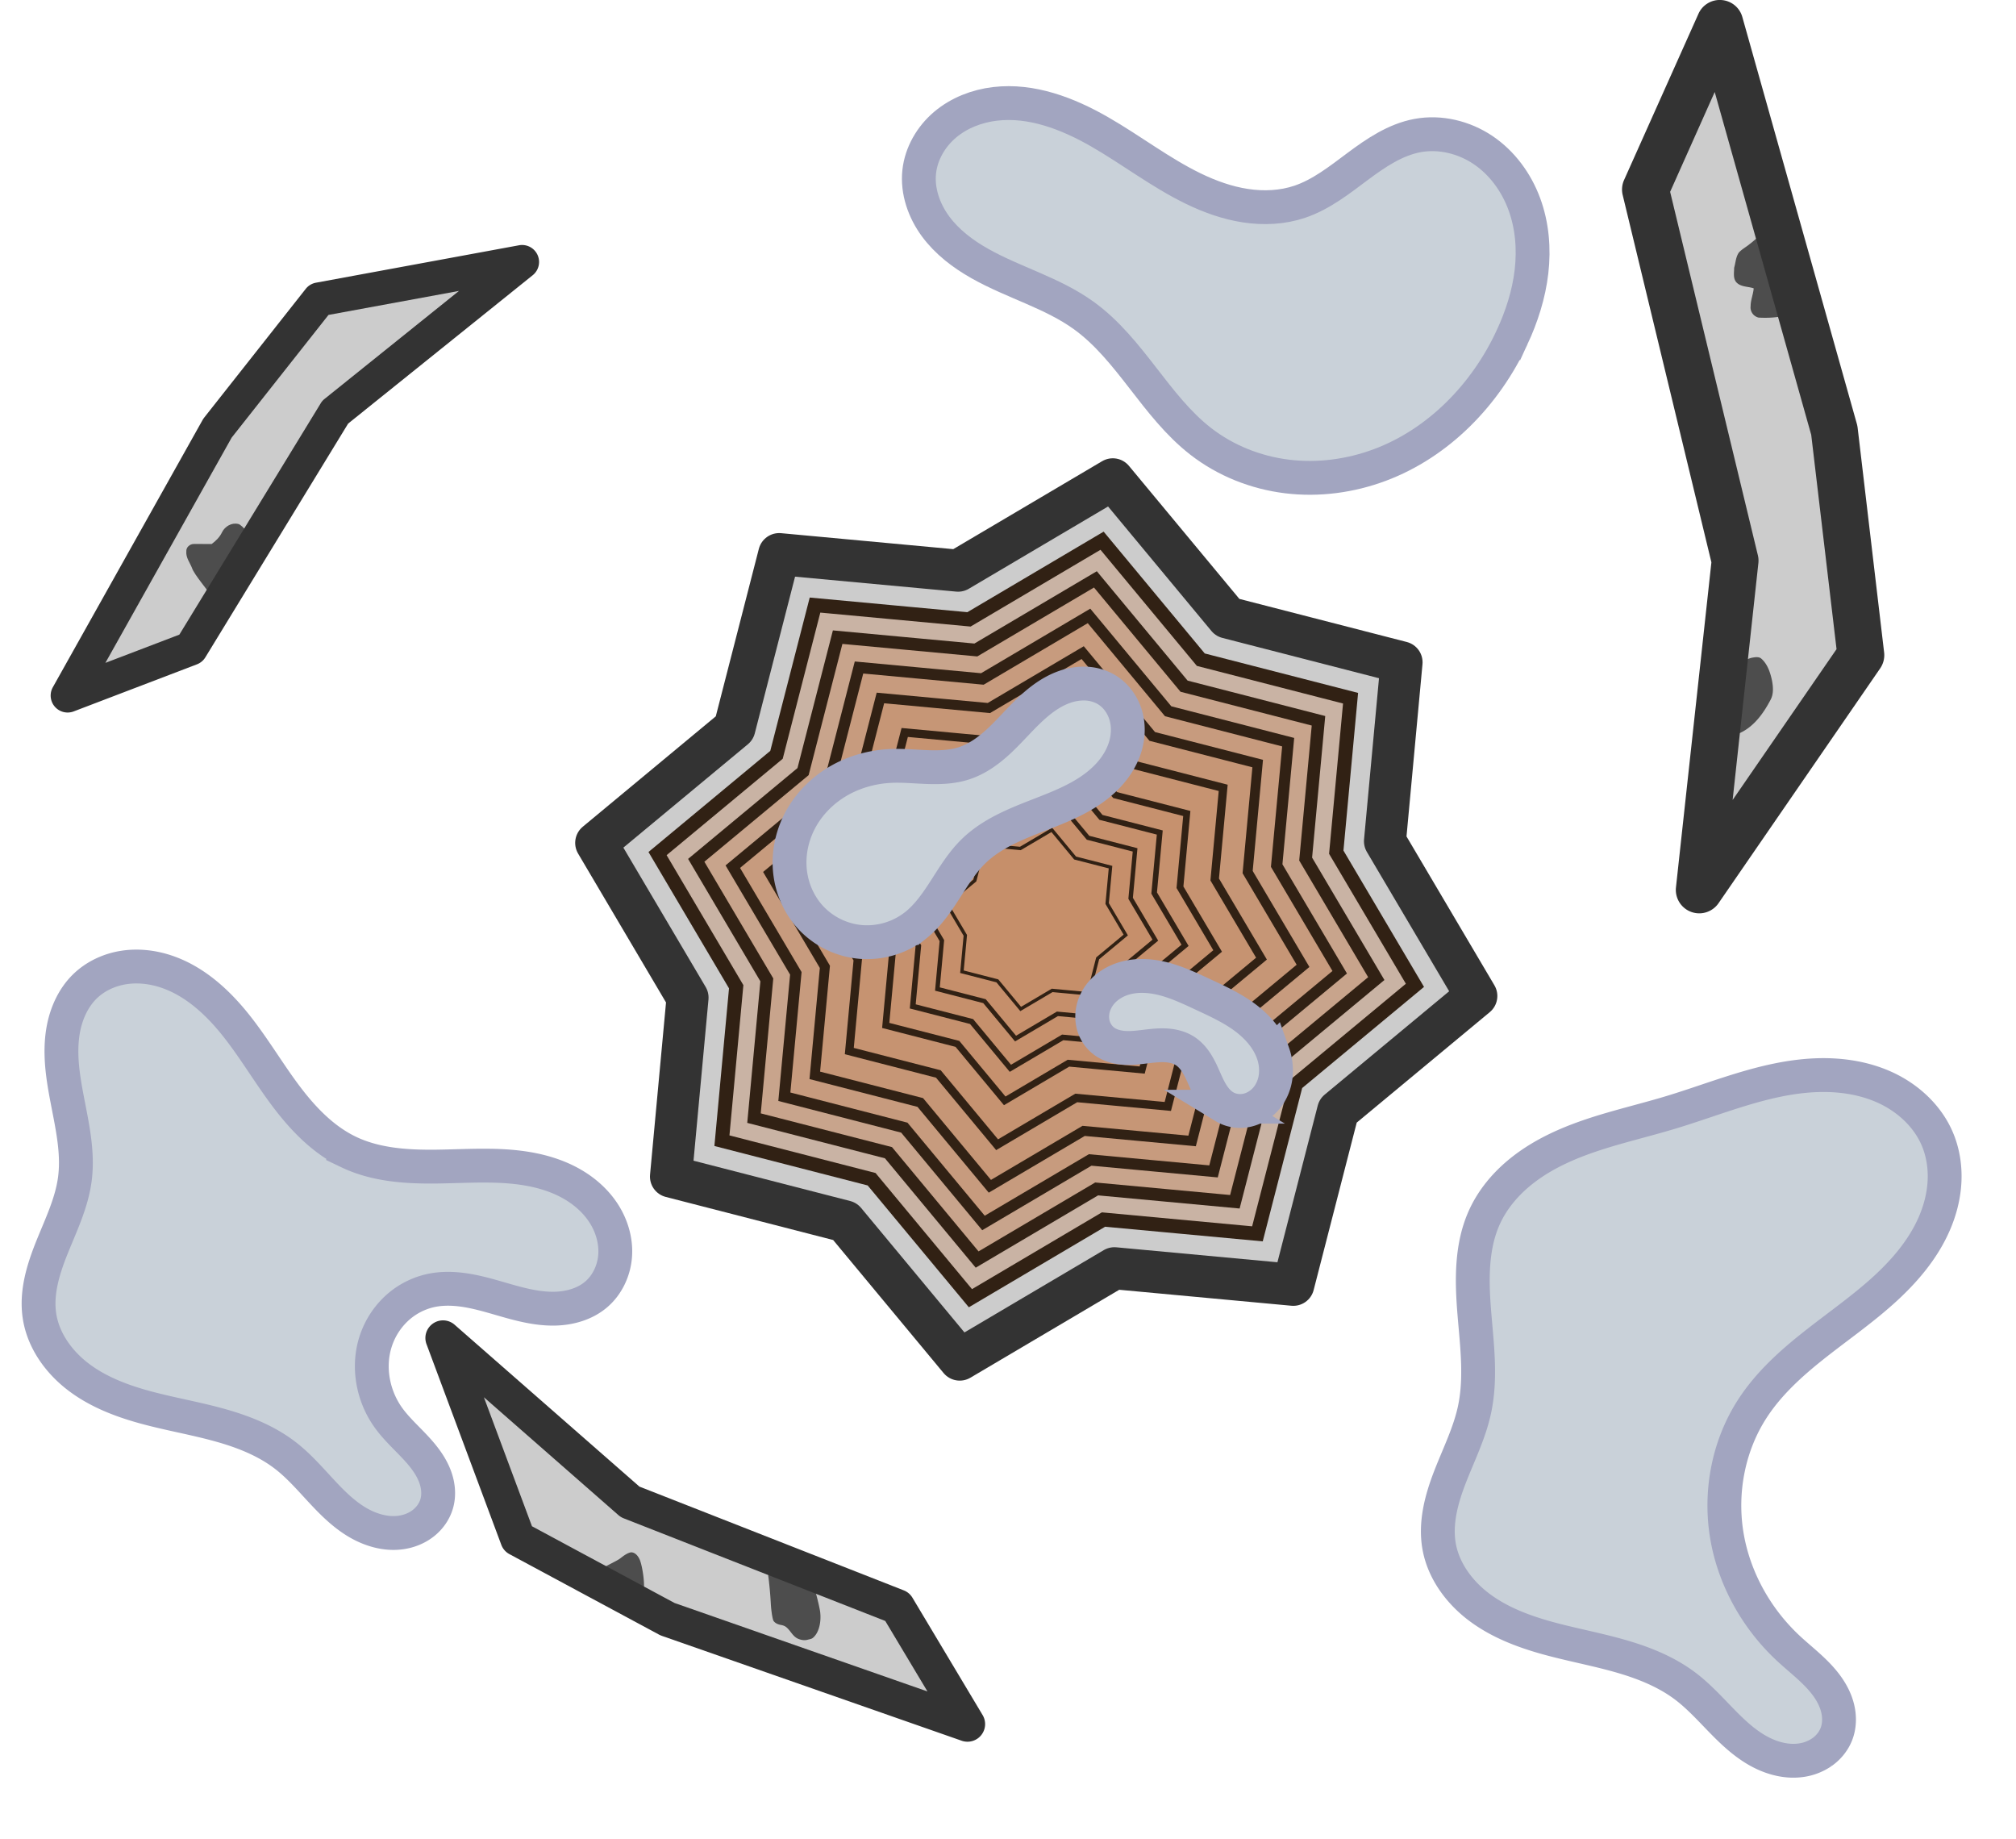 <svg xmlns="http://www.w3.org/2000/svg" xml:space="preserve" width="238.741" height="217.725" viewBox="0 0 63.167 57.606"><path d="m37.918 20.56-4.332 3.596-1.403 5.452-5.605-.52-4.847 2.863-3.596-4.331-5.452-1.403.52-5.606-2.863-4.847 4.332-3.595 1.402-5.452 5.606.52 4.847-2.863 3.596 4.331 5.452 1.403-.52 5.605z" style="fill:#ccc;fill-opacity:1;stroke:#333;stroke-width:1.316;stroke-linejoin:round;stroke-dasharray:none;stroke-opacity:1" transform="translate(8.34 10.64)"/><path d="m35.994 20.226-3.728 3.094-1.207 4.691-4.823-.448-4.17 2.464L18.97 26.3l-4.69-1.207.447-4.823-2.464-4.171 3.727-3.094 1.207-4.691 4.824.448 4.17-2.464 3.094 3.727 4.692 1.207-.448 4.823z" style="fill:#c59069;fill-opacity:.4;fill-rule:nonzero;stroke:#312114;stroke-width:.439;stroke-linejoin:miter;stroke-dasharray:none;stroke-opacity:1" transform="translate(8.34 10.64)"/><path d="m34.783 20.015-3.347 2.778-1.084 4.213-4.331-.402-3.745 2.212-2.778-3.347-4.213-1.083.402-4.331-2.212-3.745 3.347-2.779 1.084-4.212 4.33.402 3.746-2.212 2.778 3.346 4.212 1.084-.402 4.331z" style="fill:#c59069;fill-opacity:.4;fill-rule:nonzero;stroke:#312114;stroke-width:.394;stroke-linejoin:miter;stroke-dasharray:none;stroke-opacity:1" transform="translate(8.34 10.64)"/><path d="m33.637 19.816-2.987 2.48-.967 3.759-3.865-.359-3.343 1.974-2.48-2.986-3.759-.968.36-3.865-1.975-3.342 2.987-2.48.967-3.759 3.865.359 3.342-1.975 2.48 2.987 3.76.968-.36 3.865z" style="fill:#c59069;fill-opacity:.4;fill-rule:nonzero;stroke:#312114;stroke-width:.351;stroke-linejoin:miter;stroke-dasharray:none;stroke-opacity:1" transform="translate(8.34 10.64)"/><path d="m32.488 19.616-2.626 2.18-.85 3.305-3.399-.315-2.938 1.735-2.18-2.625-3.305-.85.316-3.399-1.736-2.938 2.626-2.18.85-3.305 3.398.315 2.939-1.736 2.18 2.626 3.304.85-.315 3.399z" style="fill:#c59069;fill-opacity:.4;fill-rule:nonzero;stroke:#312114;stroke-width:.309;stroke-linejoin:miter;stroke-dasharray:none;stroke-opacity:1" transform="translate(8.34 10.64)"/><path d="m31.186 19.39-2.217 1.84-.718 2.79-2.869-.266-2.48 1.465-1.84-2.216-2.791-.718.266-2.87-1.465-2.48 2.217-1.84.718-2.79 2.868.266 2.481-1.466 1.84 2.217 2.79.718-.266 2.87z" style="fill:#c59069;fill-opacity:.4;fill-rule:nonzero;stroke:#312114;stroke-width:.261;stroke-linejoin:miter;stroke-dasharray:none;stroke-opacity:1" transform="translate(8.34 10.64)"/><path d="m29.812 19.15-1.786 1.483-.578 2.247-2.31-.215-1.997 1.18-1.482-1.785-2.247-.578.214-2.31-1.18-1.998 1.785-1.482.578-2.247 2.31.215 1.998-1.18 1.482 1.785 2.247.578-.214 2.31z" style="fill:#c59069;fill-opacity:.4;fill-rule:nonzero;stroke:#312114;stroke-width:.21;stroke-linejoin:miter;stroke-dasharray:none;stroke-opacity:1" transform="translate(8.34 10.64)"/><path d="m28.791 18.973-1.464 1.216-.475 1.844-1.895-.176-1.639.968-1.216-1.465-1.843-.474.176-1.895-.968-1.64 1.464-1.215.474-1.844 1.896.176 1.639-.968 1.216 1.465 1.843.474-.176 1.895z" style="fill:#c59069;fill-opacity:.4;fill-rule:nonzero;stroke:#312114;stroke-width:.172;stroke-linejoin:miter;stroke-dasharray:none;stroke-opacity:1" transform="translate(8.34 10.64)"/><path d="m27.86 18.811-1.172.973-.38 1.476-1.516-.141-1.312.775-.973-1.172-1.475-.38.14-1.517-.774-1.311 1.172-.973.38-1.476 1.516.141 1.312-.775.973 1.172 1.475.38-.14 1.517z" style="fill:#c59069;fill-opacity:.4;fill-rule:nonzero;stroke:#312114;stroke-width:.138;stroke-linejoin:miter;stroke-dasharray:none;stroke-opacity:1" transform="translate(8.34 10.64)"/><path d="m26.933 18.65-.88.731-.286 1.11-1.14-.106-.986.582-.731-.881L21.8 19.8l.106-1.14-.583-.986.881-.732.286-1.108 1.14.105.986-.582.73.881 1.11.285-.106 1.14z" style="fill:#c59069;fill-opacity:.4;fill-rule:nonzero;stroke:#312114;stroke-width:.104;stroke-linejoin:miter;stroke-dasharray:none;stroke-opacity:1" transform="translate(8.34 10.64)"/><path d="m-1.524 2.771 3.182-4.033L8.02-2.435 2.162 2.273l-4.52 7.4-3.862 1.473z" style="color:#000;fill:#ccc;stroke-width:1.064;stroke-linejoin:round;stroke-miterlimit:16;-inkscape-stroke:none" transform="translate(8.34 10.64)"/><path d="M-1.683 8.09c-.103-.2-.577-.725-.643-.942-.066-.167-.193-.322-.176-.512-.011-.133.113-.239.24-.236q.277-.001.555.001c.132-.098.253-.217.323-.367.09-.184.305-.312.51-.26.124.022.445.44.49.545z" style="fill:#4d4d4d;fill-opacity:1;stroke-width:.006" transform="translate(8.34 10.64)"/><path d="m7.923-2.957-6.36 1.172a.53.53 0 0 0-.323.193l-3.182 4.033a1 1 0 0 0-.047.069l-4.695 8.377a.532.532 0 0 0 .654.758l3.862-1.475a.53.53 0 0 0 .263-.22l4.473-7.321L8.353-2.02a.532.532 0 0 0-.43-.937m-1.882 1.43L1.828 1.857a.5.5 0 0 0-.121.14L-2.72 9.24l-2.318.885 3.957-7.057L1.953-.775Z" style="color:#000;fill:#333;stroke-linejoin:round;stroke-miterlimit:16;-inkscape-stroke:none" transform="translate(8.34 10.64)"/><path d="m49.136 2.845.83 7.04-5.062 7.348 1.122-10.307-2.809-11.628 2.329-5.205z" style="color:#000;fill:#ccc;stroke-width:1.469;stroke-linejoin:round;stroke-miterlimit:16;-inkscape-stroke:none" transform="translate(8.34 10.64)"/><path d="M46.764-.691a.327.327 0 0 1-.252-.36c0-.191.082-.369.096-.557-.184-.064-.415-.037-.552-.2-.097-.125-.061-.297-.06-.444.046-.158.05-.332.144-.472.093-.108.226-.174.335-.265.164-.124.312-.267.461-.407.079-.071.117-.172.17-.26.078-.036.29-.005.235.125-.036.16-.188.289-.257.403.233.513.26 1.086.332 1.638q.026.24.045.484c.165-.003.257-.164.398-.203.082.006.261-.031.177.107-.076.219-.305.327-.519.365-.247.05-.501.06-.753.046M46.55 9.964c.096-.016.22-.042.299.03.198.175.28.439.334.689.037.202.053.424-.052.61-.205.389-.474.77-.868.986-.162.09-.38.155-.544.034-.174-.14-.21-.38-.215-.59 0-.444.138-.888.386-1.256.16-.23.383-.432.66-.503" style="fill:#4d4d4d;fill-opacity:1;stroke-width:.006" transform="translate(8.34 10.64)"/><path d="M45.6-10.639a.73.73 0 0 0-.723.432l-2.33 5.205a.73.73 0 0 0-.043.473l2.779 11.504-1.11 10.18a.734.734 0 0 0 1.336.495l5.06-7.35a.73.73 0 0 0 .126-.501l-.83-7.04a1 1 0 0 0-.022-.113l-3.59-12.751a.73.73 0 0 0-.654-.534m-.212 2.881 3.024 10.74.793 6.713-3.256 4.725.806-7.414a.7.7 0 0 0-.015-.252L43.99-4.631z" style="color:#000;fill:#333;stroke-linejoin:round;stroke-miterlimit:16;-inkscape-stroke:none" transform="translate(8.34 10.64)"/><path d="m12.576 40.083-4.692-2.524-2.343-6.285 5.863 5.134 8.37 3.285 2.201 3.677z" style="color:#000;fill:#ccc;stroke-width:1.104;stroke-linejoin:round;stroke-miterlimit:16;-inkscape-stroke:none" transform="translate(8.34 10.64)"/><path d="M16.761 40.726c-.13-.03-.204-.082-.313-.225-.133-.173-.184-.212-.318-.238-.11-.02-.181-.06-.23-.123-.032-.043-.074-.298-.088-.54a12 12 0 0 0-.072-.815c-.014-.078-.012-.099.017-.142.046-.069.08-.07.138-.008.092.102.274.19.862.416.165.064.198.072.22.052a.25.25 0 0 1 .096-.035c.061-.011.073-.008.092.024.038.063.176.612.194.77.036.313-.039.614-.19.769-.056.057-.075.066-.186.09a.4.4 0 0 1-.222.005" style="fill:#4d4d4d;fill-opacity:1;stroke-width:.016" transform="translate(8.34 10.64)"/><path d="M11.416 37.99c-.123.03-.224.113-.323.188-.09.07-.38.203-.476.265l1.217.681c.025-.214-.046-.695-.125-.897-.044-.105-.122-.214-.24-.237a.2.2 0 0 0-.053 0" style="fill:#4d4d4d;fill-opacity:1;stroke-width:.003" transform="translate(8.34 10.64)"/><path d="M5.227 30.82a.55.55 0 0 0-.203.647l2.343 6.284a.55.55 0 0 0 .256.294l4.691 2.523a1 1 0 0 0 .08.035l9.399 3.287a.552.552 0 0 0 .656-.803l-2.2-3.678a.55.55 0 0 0-.272-.23l-8.282-3.25-5.79-5.07a.55.55 0 0 0-.678-.039m1.595 2.31 4.217 3.694a.6.6 0 0 0 .162.098l8.197 3.216 1.322 2.208-7.924-2.771-4.468-2.404z" style="color:#000;fill:#333;stroke-linejoin:round;stroke-miterlimit:16;-inkscape-stroke:none" transform="translate(8.34 10.64)"/><path d="M290.165 271.826c3.209 1.532 6.876 1.76 10.432 1.714s7.14-.338 10.648.251c1.753.295 3.48.814 5.043 1.66s2.963 2.028 3.947 3.51c.984 1.48 1.537 3.268 1.427 5.042s-.91 3.521-2.268 4.669c-1.29 1.09-3.003 1.592-4.691 1.658-1.689.065-3.367-.276-4.999-.713s-3.24-.972-4.895-1.309-3.381-.47-5.03-.098a8.7 8.7 0 0 0-4.053 2.187 9.2 9.2 0 0 0-2.42 3.926c-.923 2.969-.283 6.339 1.522 8.87 1.184 1.658 2.81 2.952 4.085 4.542.638.794 1.191 1.67 1.517 2.636s.414 2.028.134 3.008c-.26.91-.833 1.72-1.576 2.306s-1.65.953-2.585 1.097c-1.87.288-3.794-.31-5.405-1.303-3.221-1.988-5.284-5.412-8.27-7.74-2.316-1.807-5.115-2.894-7.947-3.673-2.833-.78-5.737-1.274-8.573-2.04-2.837-.765-5.644-1.824-7.986-3.597-2.343-1.772-4.193-4.335-4.63-7.24-.419-2.771.456-5.569 1.505-8.168 1.048-2.6 2.294-5.169 2.67-7.946.532-3.913-.706-7.819-1.292-11.724-.293-1.952-.423-3.951-.087-5.897s1.168-3.845 2.583-5.222c1.229-1.195 2.856-1.949 4.548-2.22 1.693-.27 3.444-.07 5.07.475 3.25 1.087 5.913 3.48 8.069 6.144 2.155 2.664 3.893 5.64 5.939 8.39 2.045 2.75 4.475 5.329 7.568 6.805z" style="fill:#c9d1d9;fill-opacity:1;stroke:#a2a5c0;stroke-width:4;stroke-linecap:butt;stroke-linejoin:miter;stroke-miterlimit:4;stroke-dasharray:none;stroke-opacity:1" transform="matrix(.265 0 0 .265 -65.965 -35.944)"/><path d="M311.031 342.16c.8-.972 1.988-1.595 3.233-1.784 1.244-.189 2.536.043 3.676.577s2.13 1.36 2.929 2.334c.798.973 1.408 2.09 1.88 3.258.943 2.334 1.331 4.847 1.848 7.31.516 2.464 1.19 4.955 2.613 7.032 1.047 1.528 2.454 2.765 3.815 4.021 1.36 1.257 2.71 2.575 3.597 4.2a9.3 9.3 0 0 1 .847 6.64 9.2 9.2 0 0 1-3.897 5.438c-1.777 1.145-3.952 1.64-6.057 1.44s-4.131-1.08-5.755-2.433c-1.625-1.354-2.848-3.17-3.557-5.161-.708-1.993-.907-4.156-.64-6.253.185-1.447.586-2.857.89-4.284s.512-2.899.306-4.343c-.236-1.656-1.006-3.192-1.92-4.593-.916-1.4-1.984-2.695-2.91-4.089-.925-1.393-1.717-2.916-1.99-4.566a6.8 6.8 0 0 1 .034-2.495 5.25 5.25 0 0 1 1.058-2.249z" style="fill:#c9d1d9;fill-opacity:1;stroke:#a2a5c0;stroke-width:4;stroke-linecap:butt;stroke-linejoin:miter;stroke-miterlimit:4;stroke-dasharray:none;stroke-opacity:1" transform="scale(.265)rotate(80 376.222 104.366)"/><path d="M315.17 352.495c-.015.682-.235 1.347-.547 1.953-.311.607-.713 1.162-1.114 1.713-.402.55-.807 1.103-1.127 1.705s-.555 1.261-.589 1.942c-.041.83.217 1.653.601 2.39.385.737.893 1.4 1.391 2.065.499.666.993 1.342 1.343 2.096.35.753.553 1.597.436 2.42a3.53 3.53 0 0 1-1.116 2.078 4.07 4.07 0 0 1-2.148 1.001 4.8 4.8 0 0 1-2.365-.267 5.9 5.9 0 0 1-2.012-1.288c-1.155-1.112-1.87-2.617-2.285-4.166-.414-1.55-.547-3.158-.688-4.755-.164-1.854-.34-3.72-.147-5.571.195-1.851.79-3.709 2.003-5.12a6.1 6.1 0 0 1 2.22-1.65c.856-.365 1.813-.505 2.732-.357.918.147 1.794.59 2.426 1.273.631.683 1.007 1.608.986 2.538z" style="fill:#c9d1d9;fill-opacity:1;stroke:#a2a5c0;stroke-width:4;stroke-linecap:butt;stroke-linejoin:miter;stroke-miterlimit:4;stroke-dasharray:none;stroke-opacity:1" transform="scale(-.265)rotate(-60 -333.364 509.155)"/><path d="M335.708 346.843c6.104 4.245 10.8 10.72 12.15 18.032.676 3.655.514 7.476-.572 11.031-1.087 3.556-3.105 6.836-5.862 9.33-2.516 2.278-5.57 3.858-8.572 5.44-3.003 1.581-6.034 3.22-8.47 5.583-3.296 3.2-5.276 7.503-8.195 11.05-1.459 1.773-3.182 3.373-5.24 4.392s-4.482 1.417-6.688.778c-2.08-.602-3.852-2.104-4.943-3.975-1.09-1.872-1.525-4.09-1.402-6.252.246-4.326 2.612-8.256 5.387-11.584s6.022-6.26 8.56-9.773c1.268-1.756 2.356-3.66 3.048-5.712s.982-4.263.655-6.404c-.405-2.651-1.714-5.062-2.918-7.458s-2.346-4.93-2.369-7.611c-.023-2.712 1.15-5.379 3.032-7.33 1.883-1.953 4.436-3.204 7.104-3.69 2.668-.487 5.443-.231 8.042.544 2.599.776 5.027 2.06 7.253 3.609z" style="fill:#c9d1d9;fill-opacity:1;stroke:#a2a5c0;stroke-width:4;stroke-linecap:butt;stroke-linejoin:miter;stroke-miterlimit:4;stroke-dasharray:none;stroke-opacity:1" transform="scale(.265)rotate(80 440.162 99.852)"/><path d="M280.94 239.905c5.587-1.685 11.064-4.084 16.891-4.393 2.914-.155 5.895.238 8.544 1.462 2.648 1.225 4.943 3.327 6.1 6.006.682 1.58.958 3.322.876 5.04-.081 1.719-.515 3.413-1.197 4.992-1.363 3.159-3.684 5.819-6.254 8.107s-5.408 4.25-8.102 6.39-5.276 4.495-7.15 7.38c-2.824 4.34-3.877 9.762-3.061 14.876s3.46 9.889 7.241 13.427c1.522 1.424 3.235 2.671 4.49 4.335.629.831 1.136 1.767 1.387 2.778s.237 2.103-.14 3.074c-.337.864-.952 1.61-1.712 2.142a5.74 5.74 0 0 1-2.579.966c-1.84.228-3.71-.362-5.297-1.321-3.174-1.918-5.295-5.184-8.248-7.427-2.334-1.772-5.12-2.852-7.941-3.644-2.82-.791-5.711-1.316-8.533-2.104-2.821-.79-5.61-1.864-7.948-3.628s-4.204-4.29-4.716-7.174c-.49-2.764.277-5.597 1.293-8.214 1.015-2.617 2.29-5.156 2.884-7.9.813-3.761.296-7.661-.016-11.496-.313-3.835-.386-7.85 1.22-11.347.905-1.974 2.317-3.694 3.978-5.094 1.66-1.4 3.567-2.49 5.557-3.36 3.98-1.741 8.273-2.618 12.432-3.873z" style="fill:#c9d1d9;fill-opacity:1;stroke:#a2a5c0;stroke-width:4;stroke-linecap:butt;stroke-linejoin:miter;stroke-miterlimit:4;stroke-dasharray:none;stroke-opacity:1" transform="matrix(.265 0 0 .265 -22.11 -28.725)"/></svg>
